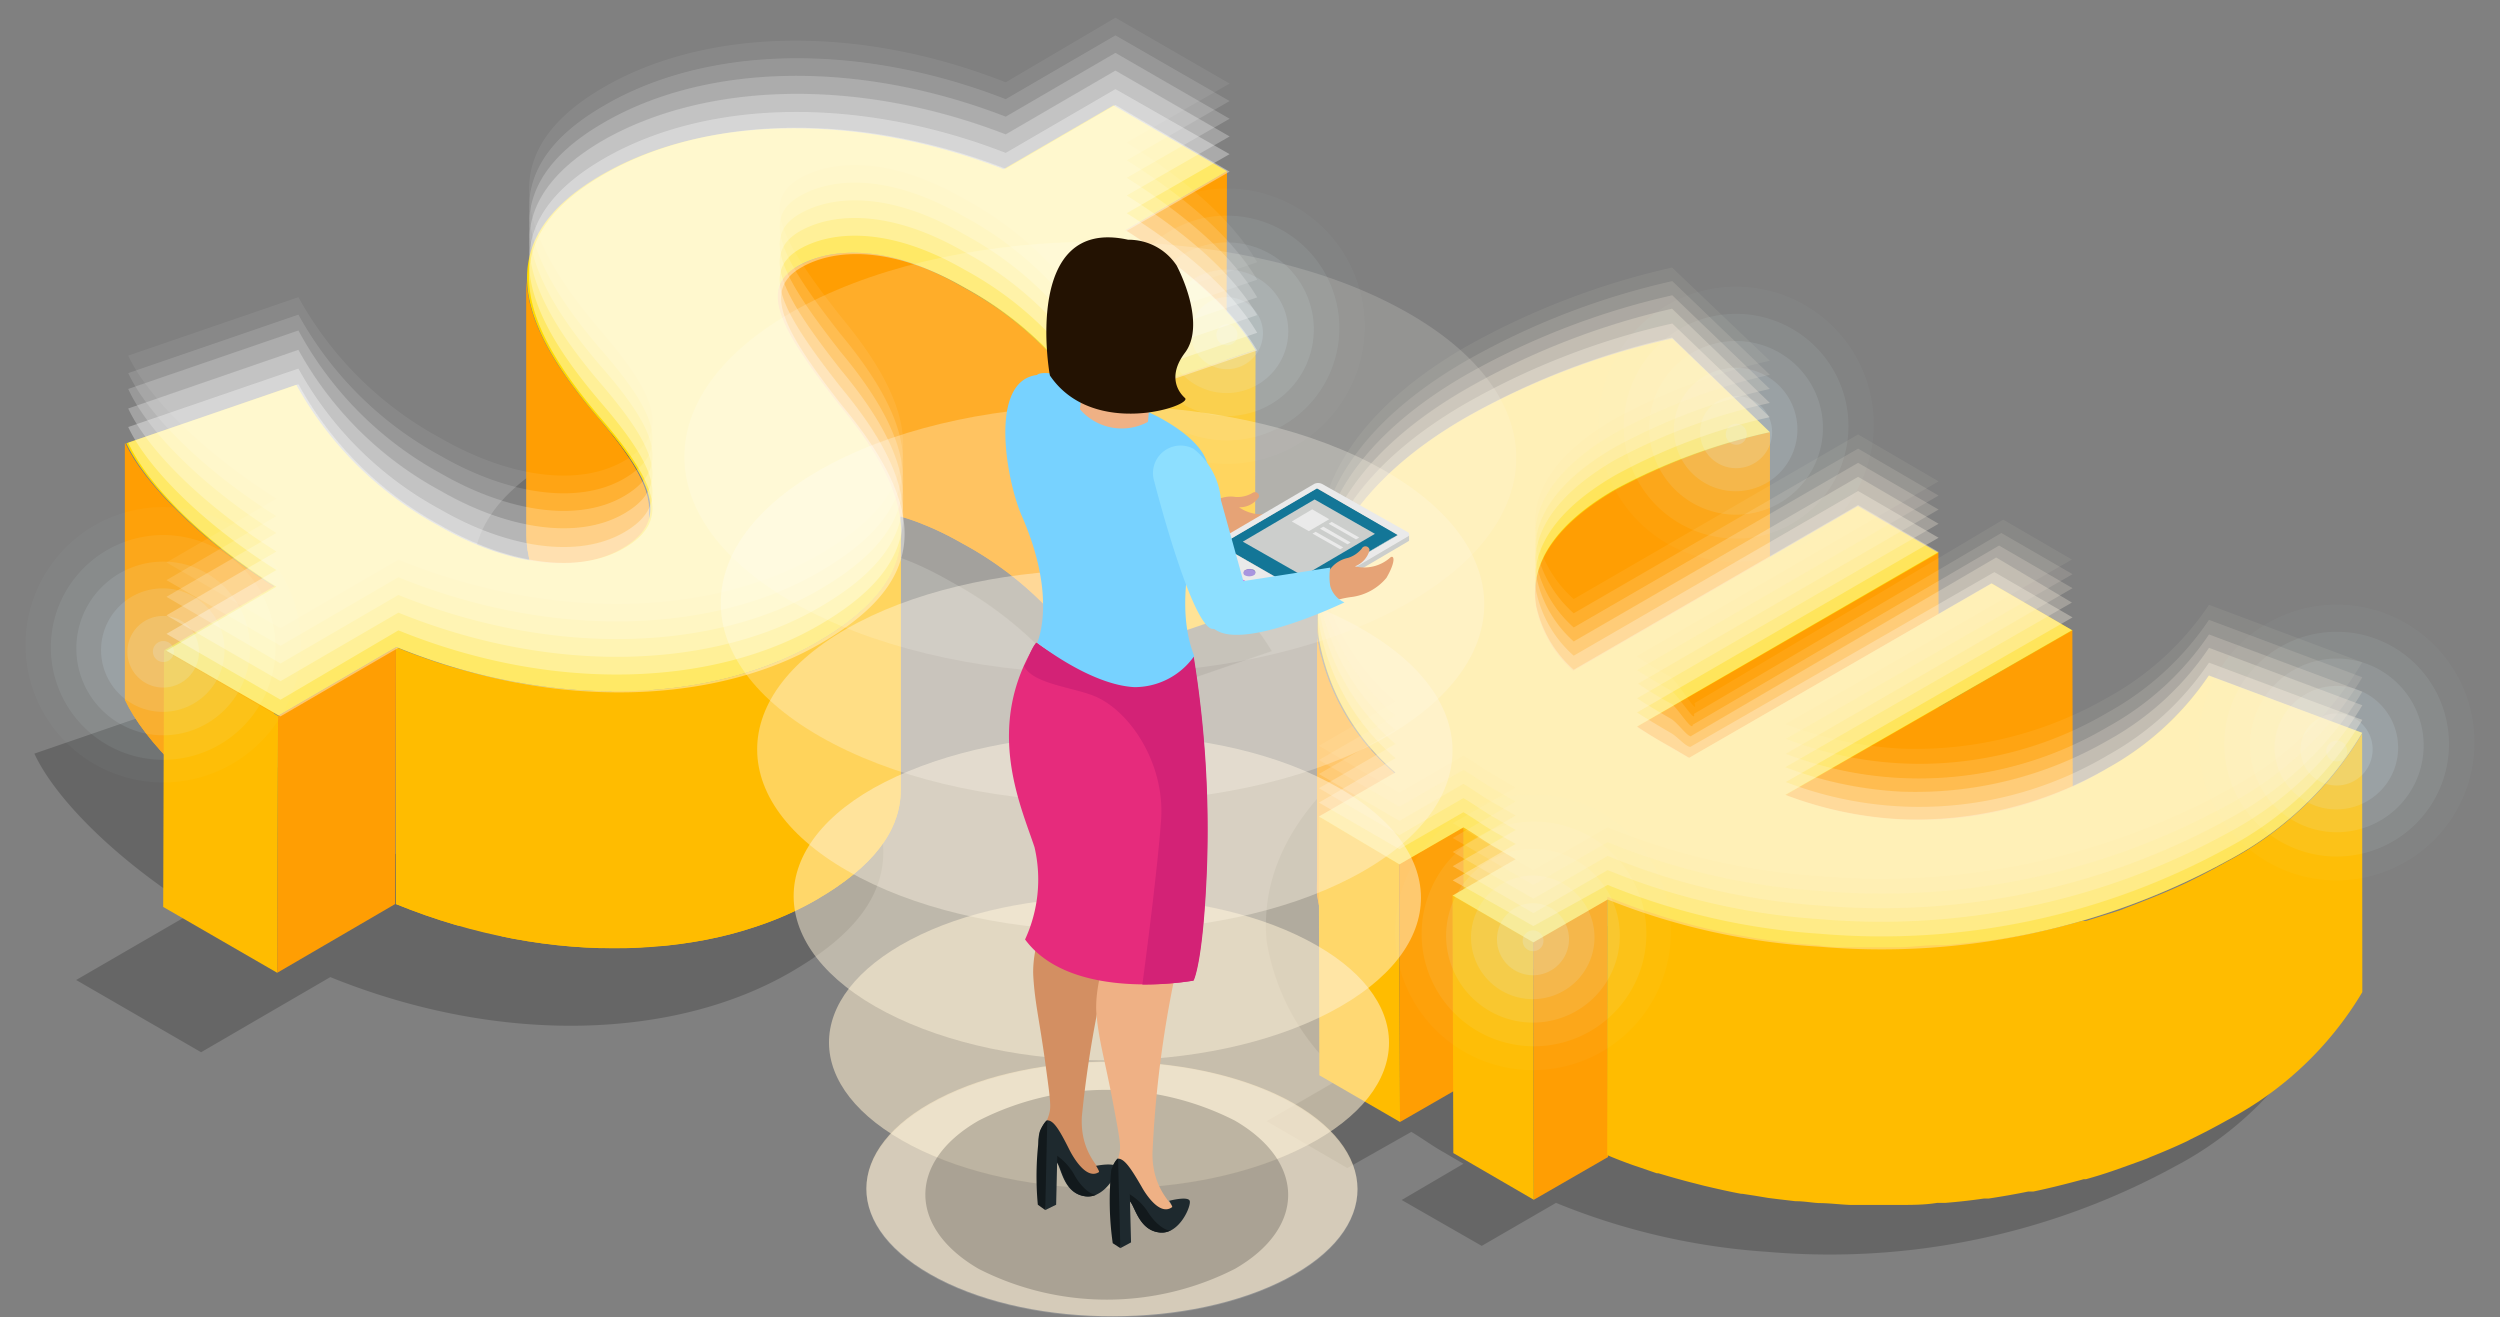 <svg xmlns="http://www.w3.org/2000/svg" xmlns:xlink="http://www.w3.org/1999/xlink" viewBox="0 0 121.48 64"><rect x="0" y="0" width="121.48" height="64" fill="#808080" stroke="none"/><defs><style>.cls-1{fill:#ff9e03;}.cls-2{fill:none;}.cls-3{fill:#ffbc00;}.cls-20,.cls-39,.cls-4,.cls-46{opacity:0.2;}.cls-5{clip-path:url(#clip-path);}.cls-6{isolation:isolate;}.cls-7{clip-path:url(#clip-path-2);}.cls-8{clip-path:url(#clip-path-3);}.cls-9{clip-path:url(#clip-path-4);}.cls-10{fill:#ffda00;}.cls-11{clip-path:url(#clip-path-5);}.cls-12{clip-path:url(#clip-path-6);}.cls-13{clip-path:url(#clip-path-7);}.cls-14,.cls-15,.cls-16,.cls-17,.cls-18,.cls-19,.cls-20{fill:#def4ff;}.cls-14,.cls-32,.cls-42,.cls-49{opacity:0;}.cls-15{opacity:0.03;}.cls-16,.cls-41,.cls-48{opacity:0.07;}.cls-17{opacity:0.1;}.cls-18,.cls-40,.cls-47{opacity:0.13;}.cls-19,.cls-30{opacity:0.17;}.cls-21{fill:#ffebc4;}.cls-21,.cls-35{opacity:0.6;}.cls-22{opacity:0.83;}.cls-23{fill:#ffeece;}.cls-23,.cls-24{opacity:0.67;}.cls-25{fill:#fff2d8;opacity:0.73;}.cls-26{opacity:0.5;}.cls-27{fill:#fff5e2;opacity:0.8;}.cls-28,.cls-37,.cls-44{opacity:0.33;}.cls-29{fill:#fff8eb;opacity:0.87;}.cls-31{fill:#fffcf5;opacity:0.93;}.cls-33,.cls-35,.cls-36,.cls-37,.cls-38,.cls-39,.cls-40,.cls-41,.cls-42{fill:#fff;}.cls-34{opacity:0.3;}.cls-36,.cls-43{opacity:0.4;}.cls-38,.cls-45{opacity:0.27;}.cls-43,.cls-44,.cls-45,.cls-46,.cls-47,.cls-48,.cls-49{fill:#fff5e3;}.cls-50{fill:#32333d;}.cls-51{fill:#e6a376;}.cls-52{fill:#137697;}.cls-53{fill:#778489;}.cls-54{fill:#abbec5;}.cls-55{clip-path:url(#clip-path-8);}.cls-56{fill:#738085;}.cls-57{fill:#78858a;}.cls-58{fill:#7c8a8f;}.cls-59{fill:#818f94;}.cls-60{fill:#859499;}.cls-61{fill:#8a999e;}.cls-62{fill:#8e9da3;}.cls-63{fill:#93a2a8;}.cls-64{fill:#97a7ad;}.cls-65{fill:#9bacb3;}.cls-66{fill:#a0b1b8;}.cls-67{clip-path:url(#clip-path-9);}.cls-68{fill:#376a80;}.cls-69{fill:#396e85;}.cls-70{fill:#3b7189;}.cls-71{fill:#3d758d;}.cls-72{fill:#3f7992;}.cls-73{fill:#417c96;}.cls-74{fill:#43809b;}.cls-75{fill:#44849f;}.cls-76{fill:#35667c;}.cls-77{fill:#336377;}.cls-78{fill:#315f73;}.cls-79{fill:#336277;}.cls-80{fill:#8979cc;}.cls-81{fill:#498dab;}.cls-82{fill:#cccecc;}.cls-83{fill:#eaeaea;}.cls-84{fill:#c484ee;}.cls-85{fill:#a895df;}.cls-86{fill:#d38f62;}.cls-87{fill:#1e292e;}.cls-88{fill:#12191c;}.cls-89{fill:#efb185;}.cls-90{fill:#e62b7c;}.cls-91{fill:#d32276;}.cls-92{fill:#77d2ff;}.cls-93{fill:#231202;}.cls-94{fill:#8ddfff;}</style><clipPath id="clip-path"><path class="cls-1" d="M37.76,26.94l0-12.48a1.7,1.7,0,0,1,1-1.51c1.57-.91,4.33-1.14,8,1A16.86,16.86,0,0,1,53,19.74l0,12.48a16.79,16.79,0,0,0-6.23-5.81c-3.68-2.12-6.44-1.89-8-1A1.71,1.71,0,0,0,37.76,26.94Z"/></clipPath><clipPath id="clip-path-2"><path class="cls-1" d="M31.53,24.73l0,12.47c0-1.09-.82-2.49-2.44-4.36-2.14-2.49-3.52-4.79-3.51-6.88l0-12.47c0,2.08,1.38,4.39,3.52,6.87C30.7,22.24,31.53,23.64,31.53,24.73Z"/></clipPath><clipPath id="clip-path-3"><path class="cls-1" d="M13.3,28.49l0,12.47C9.64,38.68,7,36,6.07,34l0-12.47C7,23.49,9.68,26.2,13.3,28.49Z"/></clipPath><clipPath id="clip-path-4"><path class="cls-3" d="M43.77,25.9l0,12.48c0,2-1.37,3.75-4.08,5.33-5,2.9-12.83,3.33-20.45.22l0-12.47c7.62,3.1,15.44,2.67,20.44-.23C42.4,29.65,43.76,28,43.77,25.9Z"/></clipPath><clipPath id="clip-path-5"><path class="cls-1" d="M74.59,28.79l0,12.56c0-1.94,1.5-3.64,3.91-5A28.63,28.63,0,0,1,86,33.54L86,21a29.11,29.11,0,0,0-7.49,2.79C76.09,25.15,74.58,26.85,74.59,28.79Z"/></clipPath><clipPath id="clip-path-6"><path class="cls-1" d="M64,30.18l0,12.56a6.56,6.56,0,0,0,0,.76,11,11,0,0,0,3.72,6.6l0-12.56a11.06,11.06,0,0,1-3.73-6.6C64.05,30.68,64,30.43,64,30.18Z"/></clipPath><clipPath id="clip-path-7"><path class="cls-3" d="M71.1,40.17l0,12.56c.54.31,1,.67,1.59,1l.94.55,0-12.57-.94-.54C72.15,40.84,71.65,40.49,71.1,40.17Z"/></clipPath><clipPath id="clip-path-8"><path class="cls-2" d="M60.51,28a.12.12,0,0,0-.08.11v-.28a.15.15,0,0,1,.09-.12v0a.47.47,0,0,1,.4,0v0a.14.14,0,0,1,.09.12v.28s0-.08-.09-.12A.43.43,0,0,0,60.51,28Z"/></clipPath><clipPath id="clip-path-9"><path class="cls-2" d="M61,27.81v.28a.15.15,0,0,1-.08.12.43.43,0,0,1-.41,0,.12.12,0,0,1-.08-.12,2.62,2.62,0,0,1,0-.28s0,.08.09.12a.49.49,0,0,0,.41,0A.17.17,0,0,0,61,27.81Z"/></clipPath></defs><title>Zasób 14</title><g id="Warstwa_2" data-name="Warstwa 2"><g id="Layer_1" data-name="Layer 1"><g class="cls-4"><path d="M60.27,22.14l-5.41,3.14c4,2.5,5.89,4.61,6.94,6.36l-8.74,3a18.4,18.4,0,0,0-6.83-6.36c-4-2.33-7-2.08-8.77-1.08-2,1.18-1.15,3.18,2.14,7.37C44.39,40.33,44,44,38.44,47.23s-14,3.64-22.39.25L9.77,51.13,3.7,47.62l5.85-3.39c-4-2.51-6.89-5.47-7.88-7.61l9.05-3.12A19,19,0,0,0,18.29,41c3.53,2,7.3,2.64,9.75,1.21s1.84-3.36-1.2-6.89c-4.41-5.11-5.86-9.51.11-13C32.36,19.21,40.44,19,48.36,22l5.84-3.4Z"/></g><polygon class="cls-1" points="59.62 8.32 59.59 20.8 54.64 23.67 54.68 11.19 59.62 8.32"/><polygon class="cls-3" points="61.01 17 60.98 29.48 53 32.22 53.03 19.74 61.01 17"/><path class="cls-1" d="M37.76,26.94l0-12.48a1.7,1.7,0,0,1,1-1.51c1.57-.91,4.33-1.14,8,1A16.86,16.86,0,0,1,53,19.74l0,12.48a16.79,16.79,0,0,0-6.23-5.81c-3.68-2.12-6.44-1.89-8-1A1.71,1.71,0,0,0,37.76,26.94Z"/><g class="cls-5"><g class="cls-6"><path class="cls-1" d="M53,19.74l0,12.48a16.79,16.79,0,0,0-6.23-5.81,14.82,14.82,0,0,0-1.94-.94l0-12.48a15.42,15.42,0,0,1,1.93.94A16.86,16.86,0,0,1,53,19.74Z"/><path class="cls-1" d="M44.87,13l0,12.48a10.07,10.07,0,0,0-1-.36l0-12.48c.34.1.69.22,1.06.36Z"/><path class="cls-1" d="M43.81,12.63l0,12.48a6.46,6.46,0,0,0-.7-.17l0-12.48c.23,0,.46.1.69.17Z"/><path class="cls-1" d="M43.12,12.46l0,12.48-.54-.1,0-12.47.55.09Z"/><path class="cls-1" d="M42.57,12.37l0,12.47-.47-.05,0-12.48.47.06Z"/><path class="cls-1" d="M42.1,12.31l0,12.48-.43,0,0-12.47.42,0Z"/><path class="cls-1" d="M41.68,12.29l0,12.47h-.41l0-12.48Z"/><path class="cls-1" d="M41.27,12.29l0,12.48-.41,0,0-12.47.42,0Z"/><path class="cls-1" d="M40.85,12.32l0,12.47-.48.07,0-12.47.47-.07Z"/><path class="cls-1" d="M40.38,12.39l0,12.47a3.78,3.78,0,0,0-.7.18l0-12.48a4.78,4.78,0,0,1,.7-.17Z"/><path class="cls-1" d="M39.68,12.56l0,12.48a4.18,4.18,0,0,0-.88.39l0,0,0-12.47,0,0a4.87,4.87,0,0,1,.89-.39Z"/><path class="cls-1" d="M38.75,13l0,12.47a2.53,2.53,0,0,0-.43.32l0-12.48a3,3,0,0,1,.43-.31Z"/><path class="cls-1" d="M38.32,13.29l0,12.48a1.94,1.94,0,0,0-.2.21l0-12.47a2.09,2.09,0,0,1,.2-.22Z"/><path class="cls-1" d="M38.12,13.51l0,12.47a.86.86,0,0,0-.13.2l0-12.47a1.37,1.37,0,0,1,.13-.2Z"/><path class="cls-1" d="M38,13.71l0,12.47a1.24,1.24,0,0,0-.1.2l0-12.47a.72.72,0,0,1,.09-.2Z"/><path class="cls-1" d="M37.9,13.91l0,12.47a1,1,0,0,0-.06.23l0-12.47a1.55,1.55,0,0,1,.07-.23Z"/><path class="cls-1" d="M37.83,14.14l0,12.47a1.27,1.27,0,0,0,0,.28l0-12.48a1.18,1.18,0,0,1,0-.27Z"/><path class="cls-1" d="M37.8,14.41l0,12.48a.07.07,0,0,0,0,.05l0-12.48v-.05Z"/></g></g><path class="cls-1" d="M31.53,24.73l0,12.47c0-1.09-.82-2.49-2.44-4.36-2.14-2.49-3.52-4.79-3.51-6.88l0-12.47c0,2.08,1.38,4.39,3.52,6.87C30.7,22.24,31.53,23.64,31.53,24.73Z"/><g class="cls-7"><g class="cls-6"><path class="cls-1" d="M31.53,24.73l0,12.47c0-1.09-.82-2.49-2.44-4.36-2.14-2.49-3.52-4.79-3.51-6.88l0-12.47c0,2.08,1.38,4.39,3.52,6.87,1.61,1.88,2.44,3.28,2.44,4.37Z"/></g></g><path class="cls-1" d="M13.3,28.49l0,12.47C9.64,38.68,7,36,6.07,34l0-12.47C7,23.49,9.68,26.2,13.3,28.49Z"/><g class="cls-8"><g class="cls-6"><path class="cls-1" d="M13.3,28.49l0,12.47C9.64,38.68,7,36,6.07,34l0-12.47c.91,1.95,3.57,4.66,7.19,7Z"/></g></g><path class="cls-3" d="M43.77,25.9l0,12.48c0,2-1.37,3.75-4.08,5.33-5,2.9-12.83,3.33-20.45.22l0-12.47c7.62,3.1,15.44,2.67,20.44-.23C42.4,29.65,43.76,28,43.77,25.9Z"/><g class="cls-9"><g class="cls-6"><path class="cls-3" d="M43.77,25.9l0,12.48v.11l0-12.47V25.9Z"/><path class="cls-3" d="M43.77,26l0,12.47a3.65,3.65,0,0,1-.08.74l0-12.48a5.82,5.82,0,0,0,.08-.73Z"/><path class="cls-3" d="M43.69,26.75l0,12.48a3.93,3.93,0,0,1-.19.67l0-12.48a3.71,3.71,0,0,0,.2-.67Z"/><path class="cls-3" d="M43.49,27.42l0,12.48a6.53,6.53,0,0,1-.31.66l0-12.48a3.93,3.93,0,0,0,.3-.66Z"/><path class="cls-3" d="M43.19,28.08l0,12.48a5.63,5.63,0,0,1-.47.69l0-12.47a6.12,6.12,0,0,0,.47-.7Z"/><path class="cls-3" d="M42.72,28.78l0,12.47a7.73,7.73,0,0,1-.79.85l0-12.48a6.86,6.86,0,0,0,.79-.84Z"/><path class="cls-3" d="M41.93,29.62l0,12.48a11.9,11.9,0,0,1-2,1.46l0-12.47a12.34,12.34,0,0,0,2-1.47Z"/><path class="cls-3" d="M39.93,31.09l0,12.47-.24.15a15.68,15.68,0,0,1-3.14,1.37l0-12.47a15.87,15.87,0,0,0,3.13-1.38l.25-.14Z"/><path class="cls-3" d="M36.55,32.61l0,12.47a18,18,0,0,1-2.53.64l0-12.48a20.06,20.06,0,0,0,2.54-.63Z"/><path class="cls-3" d="M34,33.24l0,12.48c-.57.1-1.16.18-1.76.24l0-12.47c.6-.06,1.18-.14,1.75-.25Z"/><path class="cls-3" d="M32.26,33.49l0,12.47c-.5,0-1,.08-1.54.1l0-12.47c.52,0,1-.05,1.54-.1Z"/><path class="cls-3" d="M30.72,33.59l0,12.47c-.49,0-1,0-1.49,0l0-12.48c.5,0,1,0,1.49,0Z"/><path class="cls-3" d="M29.23,33.59l0,12.48c-.49,0-1,0-1.5-.08l0-12.48c.5.05,1,.07,1.5.08Z"/><path class="cls-3" d="M27.73,33.51l0,12.48c-.52,0-1.05-.1-1.58-.18l0-12.47c.54.07,1.06.13,1.59.17Z"/><path class="cls-3" d="M26.14,33.34l0,12.47c-.58-.08-1.17-.18-1.77-.31l0-12.47c.59.12,1.18.22,1.76.31Z"/><path class="cls-3" d="M24.38,33l0,12.47c-.68-.14-1.38-.31-2.07-.51l0-12.47c.7.2,1.39.37,2.08.51Z"/><path class="cls-3" d="M22.3,32.52l0,12.47q-1.38-.39-2.76-.93l0-12.48a28.79,28.79,0,0,0,2.75.94Z"/><path class="cls-3" d="M19.55,31.58l0,12.48-.31-.13,0-12.47.31.12Z"/></g></g><polygon class="cls-1" points="19.24 31.46 19.2 43.93 13.47 47.27 13.51 34.79 19.24 31.46"/><path class="cls-10" d="M59.62,8.32l-4.94,2.87C58.3,13.48,60.05,15.4,61,17l-8,2.74a16.86,16.86,0,0,0-6.23-5.81c-3.68-2.12-6.44-1.89-8-1-1.85,1.08-1,2.91,2,6.73,4.36,5.25,4,8.61-1.07,11.55s-12.82,3.33-20.44.23l-5.73,3.33L8,31.59l5.33-3.1c-3.62-2.29-6.28-5-7.19-6.95l8.26-2.84a17.35,17.35,0,0,0,6.92,6.85c3.22,1.86,6.66,2.41,8.9,1.11s1.68-3.07-1.1-6.3c-4-4.66-5.35-8.68.1-11.85,4.94-2.87,12.33-3.09,19.55-.29l5.34-3.1Z"/><polygon class="cls-3" points="13.51 34.79 13.47 47.27 7.93 44.07 7.97 31.59 13.51 34.79"/><g class="cls-4"><path d="M68.74,35.06c-5.22,3-7.56,6.79-7.19,10.67a11,11,0,0,0,3.72,6.6l-3.72,2.15,3.92,2.28L68.58,55c.54.32,1,.67,1.59,1l.94.55-3,1.76L72,60.54l3.61-2.09a32.8,32.8,0,0,0,10.28,2.38,35,35,0,0,0,19.83-4.17,16.67,16.67,0,0,0,6.56-6.22l-7.45-2.79a14,14,0,0,1-4.9,4.49,18,18,0,0,1-15.66,1.31l13.93-8-3.91-2.28-14.71,8.5-.88-.52c-.55-.32-1.16-.67-1.66-1l14.66-8.46-3.92-2.28-13.82,8a5.72,5.72,0,0,1-1.81-3.12C71.74,42,73.3,40.09,76,38.55a29,29,0,0,1,7.48-2.78l-4.73-4.56A37.09,37.09,0,0,0,68.74,35.06Z"/></g><path class="cls-1" d="M74.59,28.79l0,12.56c0-1.94,1.5-3.64,3.91-5A28.63,28.63,0,0,1,86,33.54L86,21a29.11,29.11,0,0,0-7.49,2.79C76.09,25.15,74.58,26.85,74.59,28.79Z"/><g class="cls-11"><g class="cls-6"><path class="cls-1" d="M74.59,28.79l0,12.56c0-1.94,1.5-3.64,3.91-5A21.69,21.69,0,0,1,81.41,35l0-12.56a21.24,21.24,0,0,0-2.89,1.37c-2.4,1.39-3.91,3.09-3.9,5Z"/><path class="cls-1" d="M81.38,22.39l0,12.56c1-.39,2-.72,3-1l0-12.56a30.08,30.08,0,0,0-3,1Z"/><path class="cls-1" d="M84.33,21.4l0,12.56c.59-.17,1.14-.31,1.64-.42L86,21c-.5.12-1.06.26-1.65.43Z"/></g></g><polygon class="cls-1" points="79.54 35.3 79.57 47.86 94.23 39.4 94.19 26.83 79.54 35.3"/><path class="cls-1" d="M64,30.18l0,12.56a6.56,6.56,0,0,0,0,.76,11,11,0,0,0,3.72,6.6l0-12.56a11.06,11.06,0,0,1-3.73-6.6C64.05,30.68,64,30.43,64,30.18Z"/><g class="cls-12"><g class="cls-6"><path class="cls-1" d="M64,30.18l0,12.56V43l0-12.57v-.2Z"/><path class="cls-1" d="M64,30.38l0,12.57c0,.18,0,.36,0,.55s.06.43.1.65l0-12.56c0-.22-.07-.44-.1-.65a5.25,5.25,0,0,1,0-.56Z"/><path class="cls-1" d="M64.17,31.59l0,12.56a8.3,8.3,0,0,0,.38,1.33l0-12.56a8.67,8.67,0,0,1-.39-1.33Z"/><path class="cls-1" d="M64.56,32.92l0,12.56a10.84,10.84,0,0,0,.65,1.39l0-12.56a9.64,9.64,0,0,1-.65-1.39Z"/><path class="cls-1" d="M65.21,34.31l0,12.56a13,13,0,0,0,1,1.54l0-12.56a11,11,0,0,1-1-1.54Z"/><path class="cls-1" d="M66.25,35.85l0,12.56a16,16,0,0,0,1.55,1.69l0-12.56a15,15,0,0,1-1.55-1.69Z"/></g></g><polygon class="cls-1" points="86.77 38.66 86.8 51.22 100.73 43.18 100.7 30.61 86.77 38.66"/><path class="cls-3" d="M71.1,40.17l0,12.56c.54.31,1,.67,1.59,1l.94.55,0-12.57-.94-.54C72.15,40.84,71.65,40.49,71.1,40.17Z"/><g class="cls-13"><g class="cls-6"><path class="cls-3" d="M71.1,40.17l0,12.56.19.12,0-12.57-.2-.11Z"/><path class="cls-3" d="M71.3,40.28l0,12.57c.41.24.79.5,1.21.75L72.5,41l-1.2-.76Z"/><path class="cls-3" d="M72.5,41l0,12.56.19.12.94.55,0-12.57-.94-.54L72.5,41Z"/></g></g><polygon class="cls-3" points="64.08 39.69 64.11 52.25 68.03 54.52 67.99 41.96 64.08 39.69"/><polygon class="cls-1" points="67.99 41.96 68.03 54.52 71.14 52.73 71.1 40.17 67.99 41.96"/><polygon class="cls-1" points="74.5 45.74 74.53 58.3 78.14 56.22 78.1 43.66 74.5 45.74"/><polygon class="cls-3" points="70.58 43.47 70.62 56.03 74.53 58.3 74.5 45.74 70.58 43.47"/><path class="cls-10" d="M71.27,20.27c-5.22,3-7.57,6.79-7.2,10.67a11.06,11.06,0,0,0,3.73,6.6l-3.72,2.15L68,42l3.11-1.79c.55.32,1.05.67,1.6,1l.94.54-3.06,1.77,3.92,2.27,3.6-2.08A32.84,32.84,0,0,0,88.38,46a35,35,0,0,0,19.83-4.16,16.72,16.72,0,0,0,6.57-6.23l-7.45-2.78a14.36,14.36,0,0,1-4.9,4.49,18,18,0,0,1-15.66,1.31l13.93-8-3.92-2.28L82.07,36.83l-.88-.51c-.55-.32-1.16-.68-1.65-1l14.65-8.46-3.91-2.27-13.83,8a5.8,5.8,0,0,1-1.81-3.11c-.37-2.21,1.19-4.13,3.85-5.67A29.11,29.11,0,0,1,86,21l-4.74-4.55A36.38,36.38,0,0,0,71.27,20.27Z"/><path class="cls-3" d="M114.78,35.64a16.72,16.72,0,0,1-6.57,6.23c-.57.32-1.15.63-1.75.92l-.22.11c-.57.27-1.16.52-1.76.76l-.38.15c-.34.14-.69.26-1,.39l-.33.11-1.4.44-.21,0c-.75.21-1.52.4-2.3.57l-.31.06c-.64.13-1.3.24-2,.34l-.11,0c-.62.08-1.26.15-1.89.21l-.43,0c-.61,0-1.21.09-1.82.1H92c-.57,0-1.14,0-1.71,0H89.9c-.51,0-1,0-1.52-.09l-1.21-.1-.52-.06-.74-.1-.67-.1-.62-.11c-.6-.1-1.21-.24-1.82-.38l-.4-.1c-.61-.16-1.22-.33-1.83-.53l-.81-.26-.41-.15c-.42-.15-.83-.31-1.25-.48l0,12.56c.42.18.84.34,1.26.49l.27.09.87.3.08,0c.6.18,1.2.35,1.8.5l.43.11c.6.14,1.2.28,1.8.39h.06l.59.09.66.11.48.06.85.1h.06c.35,0,.71.07,1.07.09.51,0,1,.07,1.52.09h.36c.57,0,1.15,0,1.73,0h.3c.62,0,1.23,0,1.84-.1h.19l.21,0c.63-.05,1.25-.12,1.87-.21h.06l.17,0c.65-.1,1.29-.21,1.92-.34l.18,0,.07,0c.77-.16,1.52-.35,2.27-.55l.18-.05.11,0q.69-.19,1.35-.42l.4-.14,1-.36.21-.08.18-.08c.6-.24,1.19-.49,1.76-.76l.21-.11c.6-.29,1.19-.6,1.76-.92a16.67,16.67,0,0,0,6.56-6.22Z"/><path class="cls-14" d="M15.86,31.25a7.93,7.93,0,1,1-7.93-7.93A7.93,7.93,0,0,1,15.86,31.25Z"/><path class="cls-15" d="M14.62,31.34a6.69,6.69,0,1,1-6.69-6.7A6.69,6.69,0,0,1,14.62,31.34Z"/><path class="cls-16" d="M13.39,31.42A5.46,5.46,0,1,1,7.93,26,5.46,5.46,0,0,1,13.39,31.42Z"/><path class="cls-17" d="M12.15,31.5a4.22,4.22,0,1,1-4.22-4.21A4.22,4.22,0,0,1,12.15,31.5Z"/><path class="cls-18" d="M10.91,31.59a3,3,0,1,1-3-3A3,3,0,0,1,10.91,31.59Z"/><path class="cls-19" d="M9.67,31.67a1.74,1.74,0,1,1-1.74-1.74A1.74,1.74,0,0,1,9.67,31.67Z"/><path class="cls-20" d="M8.44,31.76a.51.51,0,0,1-1,0,.51.51,0,1,1,1,0Z"/><path class="cls-14" d="M67.55,15.76a7.93,7.93,0,1,1-7.93-7.93A7.93,7.93,0,0,1,67.55,15.76Z"/><path class="cls-15" d="M66.31,15.85a6.69,6.69,0,1,1-6.69-6.69A6.69,6.69,0,0,1,66.31,15.85Z"/><path class="cls-16" d="M65.08,15.93a5.46,5.46,0,1,1-5.46-5.45A5.46,5.46,0,0,1,65.08,15.93Z"/><path class="cls-17" d="M63.84,16a4.22,4.22,0,1,1-4.22-4.22A4.22,4.22,0,0,1,63.84,16Z"/><path class="cls-18" d="M62.6,16.1a3,3,0,1,1-3-3A3,3,0,0,1,62.6,16.1Z"/><path class="cls-19" d="M61.37,16.19a1.75,1.75,0,1,1-1.75-1.75A1.75,1.75,0,0,1,61.37,16.19Z"/><path class="cls-20" d="M60.13,16.27a.51.51,0,1,1-.51-.51A.51.51,0,0,1,60.13,16.27Z"/><path class="cls-14" d="M92.29,20.54a7.93,7.93,0,1,1-7.93-7.93A7.92,7.92,0,0,1,92.29,20.54Z"/><path class="cls-15" d="M91.05,20.62a6.69,6.69,0,1,1-6.69-6.69A6.69,6.69,0,0,1,91.05,20.62Z"/><path class="cls-16" d="M89.82,20.7a5.46,5.46,0,1,1-5.46-5.45A5.46,5.46,0,0,1,89.82,20.7Z"/><path class="cls-17" d="M88.58,20.79a4.22,4.22,0,1,1-4.22-4.22A4.23,4.23,0,0,1,88.58,20.79Z"/><path class="cls-18" d="M87.34,20.87a3,3,0,1,1-3-3A3,3,0,0,1,87.34,20.87Z"/><path class="cls-19" d="M86.11,21a1.75,1.75,0,1,1-1.75-1.75A1.74,1.74,0,0,1,86.11,21Z"/><path class="cls-20" d="M84.87,21a.51.51,0,1,1-1,0,.51.51,0,0,1,1,0Z"/><path class="cls-14" d="M82.43,45.21a7.93,7.93,0,1,1-7.93-7.93A7.93,7.93,0,0,1,82.43,45.21Z"/><path class="cls-15" d="M81.19,45.3a6.7,6.7,0,1,1-6.69-6.7A6.69,6.69,0,0,1,81.19,45.3Z"/><path class="cls-16" d="M80,45.38a5.46,5.46,0,1,1-5.45-5.46A5.45,5.45,0,0,1,80,45.38Z"/><path class="cls-17" d="M78.71,45.46a4.22,4.22,0,1,1-4.21-4.21A4.21,4.21,0,0,1,78.71,45.46Z"/><path class="cls-18" d="M77.48,45.55a3,3,0,1,1-3-3A3,3,0,0,1,77.48,45.55Z"/><path class="cls-19" d="M76.24,45.63a1.75,1.75,0,1,1-1.74-1.74A1.74,1.74,0,0,1,76.24,45.63Z"/><path class="cls-20" d="M75,45.72a.5.5,0,0,1-.5.5.5.5,0,0,1-.51-.5.51.51,0,0,1,.51-.51A.5.5,0,0,1,75,45.72Z"/><path class="cls-14" d="M121.48,36a7.93,7.93,0,1,1-7.93-7.93A7.93,7.93,0,0,1,121.48,36Z"/><path class="cls-15" d="M120.24,36.07a6.7,6.7,0,1,1-6.69-6.69A6.69,6.69,0,0,1,120.24,36.07Z"/><path class="cls-16" d="M119,36.16a5.46,5.46,0,1,1-5.45-5.46A5.45,5.45,0,0,1,119,36.16Z"/><path class="cls-17" d="M117.77,36.24A4.22,4.22,0,1,1,113.55,32,4.22,4.22,0,0,1,117.77,36.24Z"/><path class="cls-18" d="M116.53,36.33a3,3,0,1,1-3-3A3,3,0,0,1,116.53,36.33Z"/><path class="cls-19" d="M115.29,36.41a1.75,1.75,0,1,1-1.74-1.74A1.74,1.74,0,0,1,115.29,36.41Z"/><path class="cls-20" d="M114.05,36.5a.5.5,0,0,1-.5.5.5.5,0,0,1-.51-.5.51.51,0,0,1,.51-.51A.5.5,0,0,1,114.05,36.5Z"/><path class="cls-21" d="M62.44,53.38c4.7,2.44,4.68,6.35.05,8.76s-12.16,2.44-16.87,0-4.68-6.35,0-8.76S57.77,51,62.44,53.38Z"/><g class="cls-22"><path class="cls-23" d="M63.49,45.67c5.35,2.77,5.33,7.23,0,10s-13.84,2.78-19.19,0-5.34-7.22-.07-10S58.17,42.91,63.49,45.67Z"/></g><g class="cls-24"><path class="cls-25" d="M64.54,38c6,3.12,6,8.11.06,11.2s-15.53,3.11-21.53,0S37.08,41,43,38,58.58,34.86,64.54,38Z"/></g><g class="cls-26"><path class="cls-27" d="M65.59,30.24c6.66,3.45,6.63,9,.07,12.41s-17.21,3.45-23.87,0-6.64-9-.08-12.41S59,26.82,65.59,30.24Z"/></g><g class="cls-28"><path class="cls-29" d="M66.64,22.52c7.31,3.79,7.29,9.88.08,13.63s-18.9,3.79-26.21,0-7.29-9.87-.09-13.63S59.39,18.77,66.64,22.52Z"/></g><g class="cls-30"><path class="cls-31" d="M67.69,14.81c8,4.13,7.94,10.75.09,14.84s-20.59,4.13-28.55,0-7.94-10.75-.1-14.84S59.79,10.72,67.69,14.81Z"/></g><g class="cls-32"><path class="cls-33" d="M68.75,7.1c8.61,4.46,8.58,11.63.09,16s-22.28,4.47-30.89,0-8.59-11.63-.11-16S60.2,2.67,68.75,7.1Z"/></g><g class="cls-34"><path class="cls-35" d="M62.44,53.42c4.7,2.44,4.68,6.35.05,8.76s-12.16,2.44-16.87,0-4.68-6.34,0-8.76S57.77,51,62.44,53.42Z"/></g><path class="cls-36" d="M59.75,8.34l-5,2.88c3.62,2.28,5.38,4.21,6.34,5.81l-8,2.74A16.79,16.79,0,0,0,46.93,14c-3.68-2.12-6.44-1.9-8-1-1.85,1.07-1,2.9,2,6.72,4.37,5.26,4,8.61-1.06,11.55S27,34.58,19.36,31.48l-5.73,3.33L8.09,31.62l5.34-3.11c-3.63-2.28-6.29-5-7.2-7l8.27-2.84a17.26,17.26,0,0,0,6.91,6.86c3.22,1.86,6.66,2.41,8.91,1.11s1.67-3.07-1.11-6.3c-4-4.67-5.34-8.68.11-11.85,4.94-2.87,12.32-3.1,19.55-.29l5.33-3.1Z"/><path class="cls-37" d="M59.75,7.49l-5,2.87c3.62,2.28,5.38,4.21,6.34,5.81l-8,2.74a16.79,16.79,0,0,0-6.23-5.81c-3.68-2.12-6.44-1.89-8-1-1.85,1.08-1,2.91,2,6.72,4.37,5.26,4,8.62-1.06,11.56S27,33.73,19.36,30.63L13.63,34l-5.54-3.2,5.34-3.1c-3.63-2.29-6.29-5-7.2-6.95l8.27-2.84a17.25,17.25,0,0,0,6.91,6.85c3.22,1.86,6.66,2.41,8.91,1.11s1.67-3.07-1.11-6.3c-4-4.67-5.34-8.68.11-11.85,4.94-2.87,12.32-3.1,19.55-.29l5.33-3.1Z"/><path class="cls-38" d="M59.75,6.63l-5,2.87c3.62,2.28,5.38,4.21,6.34,5.81l-8,2.74a16.87,16.87,0,0,0-6.23-5.81c-3.68-2.12-6.44-1.89-8-1-1.85,1.08-1,2.91,2,6.73,4.37,5.25,4,8.61-1.06,11.55S27,32.87,19.36,29.77L13.63,33.1,8.09,29.9l5.34-3.1c-3.63-2.29-6.29-5-7.2-6.95L14.5,17a17.25,17.25,0,0,0,6.91,6.85c3.22,1.86,6.66,2.41,8.91,1.11s1.67-3.07-1.11-6.3c-4-4.67-5.34-8.68.11-11.85C34.26,4,41.64,3.73,48.87,6.53l5.33-3.1Z"/><path class="cls-39" d="M59.75,5.77l-5,2.87c3.62,2.29,5.38,4.21,6.34,5.81l-8,2.74a16.87,16.87,0,0,0-6.23-5.8c-3.68-2.13-6.44-1.9-8-1-1.85,1.07-1,2.9,2,6.72,4.37,5.25,4,8.61-1.06,11.55S27,32,19.36,28.91l-5.73,3.33L8.09,29l5.34-3.1c-3.63-2.28-6.29-5-7.2-7l8.27-2.84A17.25,17.25,0,0,0,21.41,23c3.22,1.86,6.66,2.42,8.91,1.11S32,21,29.21,17.81c-4-4.66-5.34-8.68.11-11.84,4.94-2.88,12.32-3.1,19.55-.3l5.33-3.1Z"/><path class="cls-40" d="M59.75,4.91l-5,2.88c3.62,2.28,5.38,4.21,6.34,5.8l-8,2.75a16.79,16.79,0,0,0-6.23-5.81c-3.68-2.13-6.44-1.9-8-1-1.85,1.07-1,2.9,2,6.72,4.37,5.26,4,8.61-1.06,11.55S27,31.15,19.36,28.05l-5.73,3.33L8.09,28.19l5.34-3.11c-3.63-2.28-6.29-5-7.2-6.95l8.27-2.84a17.32,17.32,0,0,0,6.91,6.86c3.22,1.86,6.66,2.41,8.91,1.11S32,20.19,29.21,17c-4-4.67-5.34-8.68.11-11.85C34.26,2.24,41.64,2,48.87,4.82l5.33-3.1Z"/><path class="cls-41" d="M59.75,4.06l-5,2.87c3.62,2.28,5.38,4.21,6.34,5.81l-8,2.74a16.79,16.79,0,0,0-6.23-5.81c-3.68-2.12-6.44-1.89-8-1-1.85,1.08-1,2.91,2,6.72,4.37,5.26,4,8.62-1.06,11.56S27,30.3,19.36,27.2l-5.73,3.33-5.54-3.2,5.34-3.1c-3.63-2.29-6.29-5-7.2-6.95l8.27-2.84a17.25,17.25,0,0,0,6.91,6.85c3.22,1.86,6.66,2.41,8.91,1.11s1.67-3.07-1.11-6.3c-4-4.67-5.34-8.68.11-11.85C34.26,1.38,41.64,1.15,48.87,4L54.2.86Z"/><path class="cls-42" d="M59.75,3.2l-5,2.87c3.62,2.28,5.38,4.21,6.34,5.81l-8,2.74a16.79,16.79,0,0,0-6.23-5.81c-3.68-2.12-6.44-1.89-8-1-1.85,1.08-1,2.91,2,6.73,4.37,5.25,4,8.61-1.06,11.55S27,29.44,19.36,26.34l-5.73,3.33-5.54-3.2,5.34-3.1c-3.63-2.29-6.29-5-7.2-6.95l8.27-2.84a17.25,17.25,0,0,0,6.91,6.85c3.22,1.86,6.66,2.41,8.91,1.11s1.67-3.07-1.11-6.3c-4-4.67-5.34-8.68.11-11.85C34.26.52,41.64.3,48.87,3.1L54.2,0Z"/><path class="cls-43" d="M71.28,20.25c-5.22,3-7.56,6.8-7.2,10.67a11.09,11.09,0,0,0,3.73,6.61l-3.72,2.14L68,42l3.11-1.8c.55.32,1,.67,1.6,1l.94.55-3.06,1.76,3.92,2.28,3.61-2.08A32.72,32.72,0,0,0,88.39,46a34.91,34.91,0,0,0,19.83-4.17,16.71,16.71,0,0,0,6.57-6.22l-7.45-2.79a14.07,14.07,0,0,1-4.9,4.49,18.71,18.71,0,0,1-10,2.5,18.52,18.52,0,0,1-5.69-1.19l13.93-8-3.92-2.27L82.08,36.82l-.88-.52a19.14,19.14,0,0,1-1.65-1L94.2,26.82l-3.91-2.28-13.82,8a5.76,5.76,0,0,1-1.82-3.11c-.37-2.22,1.19-4.14,3.86-5.67A28.56,28.56,0,0,1,86,21L81.25,16.4A37,37,0,0,0,71.28,20.25Z"/><path class="cls-44" d="M71.28,19.57c-5.22,3-7.61,6.79-7.2,10.66a11,11,0,0,0,3.73,6.61L64.09,39,68,41.26l3.11-1.79c.55.31,1,.67,1.6,1l.94.54-3.06,1.77L74.51,45,78.12,43a32.72,32.72,0,0,0,10.27,2.37,35,35,0,0,0,19.83-4.16,16.72,16.72,0,0,0,6.57-6.23l-7.45-2.78a14.26,14.26,0,0,1-4.9,4.49A18,18,0,0,1,86.78,38l13.93-8-3.8-2.2L82.14,36.29c-.22,0-.61-.48-.94-.67-.55-.32-1.16-.68-1.65-1L94.2,26.13l-3.91-2.27-13.82,8a5.76,5.76,0,0,1-1.82-3.11c-.37-2.21,1.19-4.13,3.86-5.67A28.92,28.92,0,0,1,86,20.27l-4.74-4.55A36.38,36.38,0,0,0,71.28,19.57Z"/><path class="cls-45" d="M71.28,18.88c-5.22,3-7.61,6.8-7.2,10.67a11,11,0,0,0,3.73,6.6L64.09,38.3,68,40.58l3.11-1.8c.55.32,1,.67,1.6,1l.94.55-3.06,1.76,3.92,2.28,3.61-2.09a32.74,32.74,0,0,0,10.27,2.38,35,35,0,0,0,19.83-4.17,16.71,16.71,0,0,0,6.57-6.22l-7.45-2.79a14.07,14.07,0,0,1-4.9,4.49,18.71,18.71,0,0,1-10,2.5,18.52,18.52,0,0,1-5.69-1.19l13.93-8L97,27.09,82.2,35.75c-.11.18-.67-.63-1-.82-.55-.32-1.16-.67-1.65-1L94.2,25.45l-3.91-2.28-13.82,8A5.76,5.76,0,0,1,74.65,28c-.37-2.21,1.19-4.13,3.86-5.67A29.29,29.29,0,0,1,86,19.58L81.25,15A36.38,36.38,0,0,0,71.28,18.88Z"/><path class="cls-46" d="M71.28,18.19c-5.22,3-7.61,6.8-7.2,10.67a11,11,0,0,0,3.73,6.61l-3.72,2.14L68,39.89l3.11-1.8c.55.32,1,.68,1.6,1l.94.54L70.59,41.4l3.92,2.27,3.61-2.08A32.72,32.72,0,0,0,88.39,44a34.91,34.91,0,0,0,19.83-4.17,16.71,16.71,0,0,0,6.57-6.22l-7.45-2.78a14.16,14.16,0,0,1-4.9,4.48,18.06,18.06,0,0,1-15.66,1.32l13.93-8.05-3.57-2.07L82.25,35.22c0,.36-.72-.78-1-1a19.14,19.14,0,0,1-1.65-1L94.2,24.76l-3.91-2.27-13.82,8a5.76,5.76,0,0,1-1.82-3.11c-.37-2.22,1.19-4.14,3.86-5.67A28.92,28.92,0,0,1,86,18.9l-4.74-4.55A36.65,36.65,0,0,0,71.28,18.19Z"/><path class="cls-47" d="M71.28,17.51c-5.22,3-7.61,6.8-7.2,10.67a11,11,0,0,0,3.73,6.6l-3.72,2.15L68,39.2l3.11-1.79c.55.32,1,.67,1.6,1,.33.19.66.39.94.54l-3.06,1.77L74.51,43l3.61-2.08a32.45,32.45,0,0,0,10.27,2.37,34.9,34.9,0,0,0,19.83-4.16,16.71,16.71,0,0,0,6.57-6.22l-7.45-2.79a14.16,14.16,0,0,1-4.9,4.49A18,18,0,0,1,86.78,35.9l13.93-8-3.46-2L82.31,34.69c.12.54-.78-.94-1.11-1.13-.55-.32-1.16-.67-1.65-1L94.2,24.08,90.29,21.8l-13.82,8a5.76,5.76,0,0,1-1.82-3.11c-.37-2.21,1.19-4.13,3.86-5.67A28.92,28.92,0,0,1,86,18.21l-4.74-4.55A36.38,36.38,0,0,0,71.28,17.51Z"/><path class="cls-48" d="M71.28,16.82c-5.22,3-7.61,6.8-7.2,10.67a10.94,10.94,0,0,0,3.73,6.6l-3.72,2.15L68,38.52l3.11-1.8c.55.32,1,.67,1.6,1l.94.55L70.59,40l3.92,2.28,3.61-2.08a32.72,32.72,0,0,0,10.27,2.37,35,35,0,0,0,19.83-4.17,16.71,16.71,0,0,0,6.57-6.22l-7.45-2.79a14.07,14.07,0,0,1-4.9,4.49,18.71,18.71,0,0,1-10,2.5,18.52,18.52,0,0,1-5.69-1.19l13.93-8-3.34-1.94-15,8.92c.23.74-.84-1.09-1.17-1.28a19.14,19.14,0,0,1-1.65-1L94.2,23.39l-3.91-2.28-13.82,8A5.76,5.76,0,0,1,74.65,26c-.37-2.22,1.19-4.14,3.86-5.67A28.56,28.56,0,0,1,86,17.53L81.25,13A37,37,0,0,0,71.28,16.82Z"/><path class="cls-49" d="M71.28,16.13c-5.22,3-7.56,6.8-7.2,10.67a11.06,11.06,0,0,0,3.73,6.61l-3.72,2.15L68,37.83,71.11,36c.55.31,1,.67,1.6,1l.94.54-3.06,1.77,3.92,2.27,3.61-2.08A32.72,32.72,0,0,0,88.39,41.9a34.91,34.91,0,0,0,19.83-4.17,16.64,16.64,0,0,0,6.57-6.22l-7.45-2.78a14.26,14.26,0,0,1-4.9,4.49,18.71,18.71,0,0,1-10,2.49,18.49,18.49,0,0,1-5.69-1.18l13.93-8-3.23-1.87-15,9c.34.92-.9-1.24-1.23-1.43-.55-.32-1.16-.68-1.65-1L94.2,22.7l-3.91-2.27-13.82,8a5.76,5.76,0,0,1-1.82-3.11c-.37-2.21,1.19-4.13,3.86-5.67A28.92,28.92,0,0,1,86,16.84l-4.74-4.55A36.65,36.65,0,0,0,71.28,16.13Z"/><path class="cls-50" d="M52.76,27.21A3.09,3.09,0,0,0,54,27.13a.77.77,0,0,0,.67-.92L53.23,21a3.5,3.5,0,0,0-1.36-2.49h0A1.34,1.34,0,0,0,50,20.05S51.72,26.81,52.76,27.21Z"/><path class="cls-51" d="M61.44,25.71c.73-.57.77-.91.55-.85a1.9,1.9,0,0,1-1.78-.21,1.12,1.12,0,0,0,.95-.48c.08-.13-.11-.36-.33-.2a1.44,1.44,0,0,1-.78.18,1.45,1.45,0,0,0-1,.19,1.79,1.79,0,0,1-.83.32h-.12l.17,1.2a4.48,4.48,0,0,1,1.24.12A2.59,2.59,0,0,0,61.44,25.71Z"/><path class="cls-52" d="M52.73,27a1.41,1.41,0,0,1,.74-2l5.07-.78a2.56,2.56,0,0,0,0,.9,1.23,1.23,0,0,0,.69.79S53.78,28.55,52.73,27Z"/><polygon class="cls-53" points="67.92 25.98 67.92 26.27 63.98 24.01 63.98 23.73 67.92 25.98"/><polygon class="cls-54" points="63.98 23.73 63.98 24.01 59.27 26.78 59.27 26.49 63.98 23.73"/><g class="cls-6"><g class="cls-55"><g class="cls-6"><path class="cls-56" d="M61,27.81v.28s0-.08-.09-.12h0v-.29a.05.05,0,0,1,0,0,.14.14,0,0,1,.09.12Z"/><path class="cls-57" d="M60.87,27.67V28l0,0v-.28Z"/><path class="cls-58" d="M60.84,27.66v.28h0v-.28Z"/><path class="cls-59" d="M60.81,27.65v.28h0v-.28Z"/><path class="cls-60" d="M60.78,27.65v.28h0v-.29Z"/><path class="cls-61" d="M60.75,27.64v.29h0v-.29Z"/><path class="cls-62" d="M60.72,27.64v.29h0v-.29Z"/><path class="cls-63" d="M60.69,27.64v.29h0v-.29Z"/><path class="cls-64" d="M60.66,27.64v.29h0v-.28Z"/><path class="cls-65" d="M60.62,27.65v.28l-.06,0v-.29Z"/><path class="cls-66" d="M60.57,27.66V28l-.06,0h0v-.29h0l.06,0Z"/><path class="cls-65" d="M60.5,27.69V28l0,0v-.29l0,0Z"/><path class="cls-64" d="M60.47,27.72V28s0,0,0,0v-.29l0,0Z"/><path class="cls-63" d="M60.45,27.74V28h0v-.3Z"/><path class="cls-62" d="M60.44,27.76v0Z"/><path class="cls-61" d="M60.43,27.77v.29h0v-.3Z"/><path class="cls-60" d="M60.43,27.79v0Z"/><polygon class="cls-59" points="60.42 27.81 60.43 28.09 60.43 28.09 60.42 27.81 60.42 27.81 60.42 27.81"/></g></g></g><g class="cls-6"><g class="cls-67"><g class="cls-6"><polygon class="cls-68" points="61 27.81 61 28.09 61 28.1 61 27.81 61 27.81 61 27.81"/><path class="cls-69" d="M61,27.81v.29h0v-.3Z"/><path class="cls-70" d="M61,27.83v0Z"/><path class="cls-71" d="M61,27.84v.29h0v-.3Z"/><path class="cls-72" d="M61,27.86v0Z"/><path class="cls-73" d="M61,27.88v.28l0,0V27.9a0,0,0,0,1,0,0Z"/><path class="cls-74" d="M61,27.9v.28l0,0v-.29l0,0Z"/><path class="cls-75" d="M60.92,27.92v.29h0l-.06,0V28l.06,0Z"/><path class="cls-74" d="M60.86,28v.29H60.8V28l.06,0Z"/><path class="cls-73" d="M60.8,28v.28h0V28Z"/><path class="cls-72" d="M60.76,28v.29h0V28Z"/><path class="cls-71" d="M60.73,28v.29h0V28Z"/><path class="cls-70" d="M60.7,28v.29h0V28Z"/><path class="cls-69" d="M60.67,28v.29h0V28Z"/><path class="cls-68" d="M60.65,28v.28h0V28Z"/><path class="cls-76" d="M60.62,28v.29h0V28Z"/><path class="cls-77" d="M60.59,28v.28h0V28Z"/><path class="cls-78" d="M60.55,28v.28l0,0a.12.12,0,0,1-.08-.12v-.28s0,.08.09.12l0,0Z"/></g></g></g><polygon class="cls-79" points="63.22 28.75 63.22 29.03 59.27 26.78 59.27 26.49 63.22 28.75"/><path class="cls-80" d="M60.91,27.69c.12.07.12.17,0,.24a.49.49,0,0,1-.41,0,.13.13,0,0,1,0-.24A.47.47,0,0,1,60.91,27.69Z"/><polygon class="cls-81" points="67.92 25.98 67.92 26.27 63.22 29.03 63.22 28.75 67.92 25.98"/><polygon class="cls-52" points="67.92 25.98 63.22 28.75 59.27 26.49 63.98 23.73 67.92 25.98"/><polygon class="cls-82" points="66.81 25.94 63.32 27.99 60.39 26.32 63.88 24.27 66.81 25.94"/><polygon class="cls-83" points="64.59 25.23 63.6 25.81 62.77 25.34 63.76 24.75 64.59 25.23"/><path class="cls-82" d="M68.47,26h0a0,0,0,0,1,0,0h0l0,0,0,0h0l-5.54,3.26v.28l5.54-3.26h0l0,0h0v0h0V26h0S68.47,26,68.47,26Z"/><path class="cls-83" d="M68.39,25.85a.12.12,0,0,1,0,.23l-5.54,3.26a.47.47,0,0,1-.4,0L58.31,27a.12.12,0,0,1,0-.23l5.54-3.25a.43.43,0,0,1,.4,0Zm-5.18,2.9L67.92,26,64,23.73l-4.71,2.76,3.94,2.26Zm-2.7-.82a.49.49,0,0,0,.41,0c.11-.07.11-.17,0-.24a.47.47,0,0,0-.4,0,.13.13,0,0,0,0,.24Z"/><path class="cls-84" d="M62.85,29.34l-.05,0h-.3l0,0L58.31,27a.14.14,0,0,1-.08-.11v.28a.14.14,0,0,0,.08.11l4.15,2.37,0,0h.3l.05,0Z"/><polygon class="cls-83" points="66.05 26.12 65.89 26.21 64.56 25.45 64.71 25.36 66.05 26.12"/><polygon class="cls-83" points="65.63 26.36 65.48 26.45 64.14 25.69 64.3 25.59 65.63 26.36"/><polygon class="cls-83" points="65.27 26.6 65.12 26.69 63.78 25.93 63.93 25.84 65.27 26.6"/><path class="cls-85" d="M60.91,27.72c.12.06.12.17,0,.24a.49.49,0,0,1-.41,0,.13.13,0,0,1,0-.24A.41.41,0,0,1,60.91,27.72Z"/><g class="cls-4"><path d="M60,54.45c3.45,2,3.47,5.22,0,7.21a13.71,13.71,0,0,1-12.44,0c-3.45-2-3.47-5.22,0-7.21A13.71,13.71,0,0,1,60,54.45Z"/></g><path class="cls-86" d="M51.16,32.29s-2.1,1.7-.93,5.65,1.47,3.8,1.11,5c-.26.93-1.22,2.84-1.13,4.5.08,1.32.29,2.07.58,4.19.37,2.69.29,2.12-.07,3.25s1.89,2.39,2.62,2.28-.89-.68-.77-2.91a53.81,53.81,0,0,1,2-10.11,45.9,45.9,0,0,0,1.49-11A5.47,5.47,0,0,1,51.16,32.29Z"/><path class="cls-87" d="M53.34,58h0Z"/><polygon class="cls-88" points="51.24 55.94 50.92 58.23 50.77 58.55 50.97 55.94 51.24 55.94"/><path class="cls-87" d="M50.89,54.44c.3,0,.57.42,1.07,1.42.21.42.84,1.47,1.43,1.1.07,0-.13-.31-.13-.31s.93-.19,1,.08-.6,1.53-1.54,1.4S51.61,57,51.41,56.58c-.4-.79-.3.84-.88-.74A1.32,1.32,0,0,1,50.89,54.44Z"/><path class="cls-88" d="M52.74,58.13a1,1,0,0,0,.59-.1c-.21.12-.78-.28-1.16-1A2.83,2.83,0,0,0,51,55.94l-.17.17c.13.39.14-.29.61.47C51.65,57,51.8,58,52.74,58.13Z"/><polygon class="cls-87" points="50.55 55.46 50.79 58.8 51.32 58.54 51.4 55.11 50.55 55.46"/><path class="cls-88" d="M50.79,58.8l-.36-.26a14.86,14.86,0,0,1,.1-3.57c.27-.57.36-.53.36-.53Z"/><path class="cls-89" d="M53.26,33.63s-1.81,2.33-.44,6.22,1.66,3.72,1.37,5c-.22,1-1.08,2.91-.9,4.56.14,1.31.39,2.06.79,4.16.5,2.66.39,2.1.1,3.24-.34,1.3,2,2.3,2.72,2.15S56,58.29,56,56.06a53.75,53.75,0,0,1,1.44-10.19c.54-1.44.69-10.25.4-12.48A3.66,3.66,0,0,1,53.26,33.63Z"/><path class="cls-87" d="M57,59.75h0Z"/><polygon class="cls-88" points="54.74 57.77 54.54 60.08 54.41 60.41 54.48 57.79 54.74 57.77"/><path class="cls-87" d="M54.32,56.3c.3,0,.59.39,1.15,1.36.22.4.9,1.43,1.48,1,.06,0-.14-.31-.14-.31s.91-.24,1,0S57.3,60,56.36,59.89s-1.19-1.1-1.41-1.48c-.44-.77-.26.85-.92-.7A1.31,1.31,0,0,1,54.32,56.3Z"/><path class="cls-88" d="M56.36,59.89a1,1,0,0,0,.58-.13c-.2.13-.79-.24-1.21-.94a2.81,2.81,0,0,0-1.26-1l-.15.18c.15.38.12-.3.63.44C55.2,58.76,55.41,59.81,56.36,59.89Z"/><polygon class="cls-87" points="54.03 57.33 54.44 60.65 54.96 60.37 54.87 56.94 54.03 57.33"/><path class="cls-88" d="M54.44,60.65l-.37-.24A14.68,14.68,0,0,1,54,56.84c.24-.58.33-.54.33-.54Z"/><path class="cls-90" d="M50.35,31.23s4.79,3.65,7.63.65a52.42,52.42,0,0,1,.65,10.29c-.18,4.65-.65,5.48-.65,5.48s-5.9,1.08-8.17-2a6.94,6.94,0,0,0,.46-4.48C49.59,39.11,47.81,35.3,50.35,31.23Z"/><path class="cls-91" d="M58,47.65s.47-.83.65-5.48A52.42,52.42,0,0,0,58,31.88c-2.84,3-7.63-.65-7.63-.65-.24.18-.44.92-.61,1.14.42.82,2.15,1,3.22,1.38,1.79.59,3.64,3.24,3.44,6.09-.14,2-.64,6-.91,8A15.32,15.32,0,0,0,58,47.65Z"/><path class="cls-92" d="M56,20.12s2.91,1.33,2.69,2.89c-.29,2-1.84,5.85-.66,8.87a3.55,3.55,0,0,1-2.9,1.51c-2.17-.11-4.73-2.16-4.73-2.16s1-2.16-.74-6.14c-.75-1.69-1.65-6.59.74-6.87C50.35,18.22,51,17.49,56,20.12Z"/><path class="cls-89" d="M56,18.24l-.22,2.26a2.68,2.68,0,0,1-3.3-.61l.23-2.26A7.79,7.79,0,0,0,56,18.24Z"/><path class="cls-93" d="M54.82,11.65a2.79,2.79,0,0,1,2.36,1.26c.65,1.28,1.2,3.17.4,4.23s-.41,1.83,0,2.2-4.46,2-6.56-1.09C51,18.25,49.64,10.5,54.82,11.65Z"/><path class="cls-94" d="M58.86,30.55a2.91,2.91,0,0,0,1.24-.07.78.78,0,0,0,.68-.93l-1.45-5.24A3.53,3.53,0,0,0,58,21.81h0a1.34,1.34,0,0,0-1.91,1.59S57.81,30.15,58.86,30.55Z"/><path class="cls-51" d="M67.37,28.08c.46-.79.38-1.12.2-1a1.9,1.9,0,0,1-1.73.44,1.16,1.16,0,0,0,.71-.79.2.2,0,0,0-.38-.07,1.4,1.4,0,0,1-.67.45,1.44,1.44,0,0,0-.85.53,1.7,1.7,0,0,1-.65.59l-.11.05.58,1.06a4.36,4.36,0,0,1,1.2-.33A2.65,2.65,0,0,0,67.37,28.08Z"/><path class="cls-94" d="M58.83,30.37a1.41,1.41,0,0,1,.74-2l5.07-.79a2.74,2.74,0,0,0,0,.9,1.23,1.23,0,0,0,.69.79S59.88,31.9,58.83,30.37Z"/></g></g></svg>